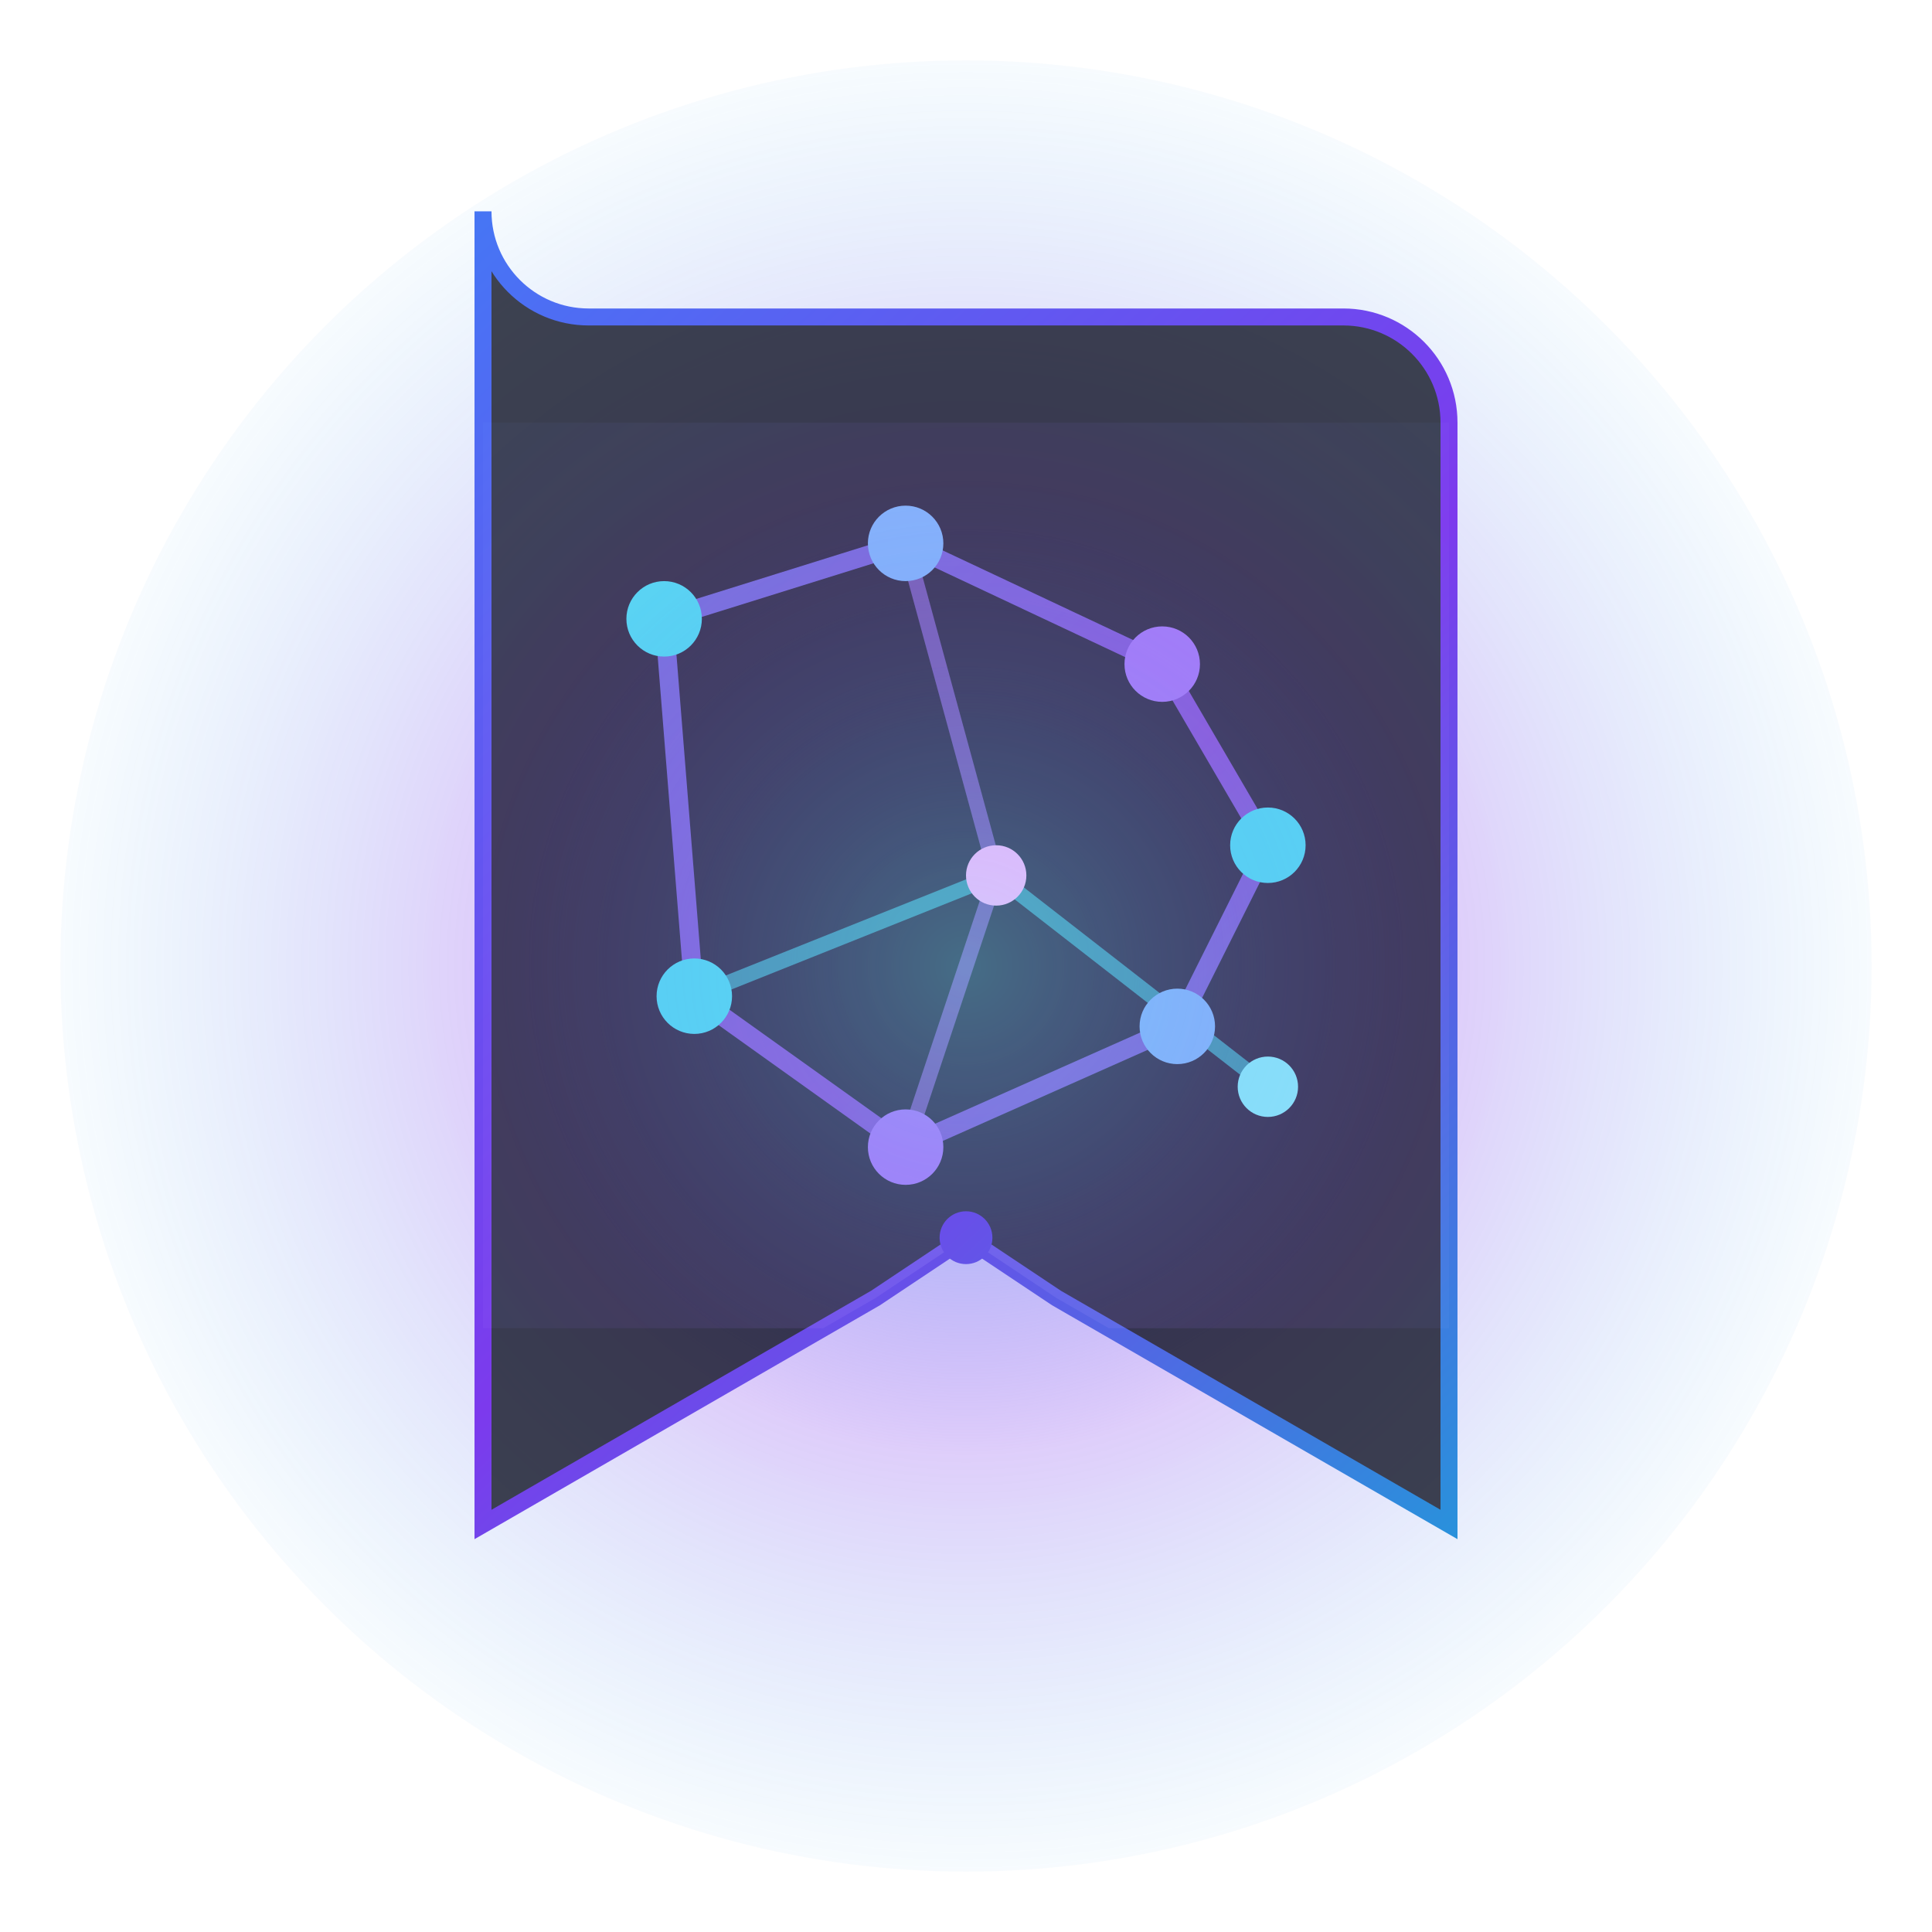 <!-- MindMark — Futuristic Abstract Mark (SVG) -->
<svg width="256" height="256" viewBox="0 0 256 256" fill="none" xmlns="http://www.w3.org/2000/svg" role="img" aria-label="MindMark logo">
  <defs>
    <!-- Core gradients -->
    <linearGradient id="mm_core" x1="32" y1="24" x2="224" y2="232" gradientUnits="userSpaceOnUse">
      <stop offset="0" stop-color="#3B82F6"/>
      <stop offset="0.5" stop-color="#7C3AED"/>
      <stop offset="1" stop-color="#06B6D4"/>
    </linearGradient>

    <radialGradient id="mm_glow" cx="0" cy="0" r="1" gradientUnits="userSpaceOnUse"
                    gradientTransform="translate(128 128) rotate(90) scale(128 128)">
      <stop offset="0" stop-color="#7DD3FC" stop-opacity="0.9"/>
      <stop offset="0.5" stop-color="#7C3AED" stop-opacity="0.25"/>
      <stop offset="1" stop-color="#0EA5E9" stop-opacity="0"/>
    </radialGradient>

    <!-- Soft outer glow -->
    <filter id="mm_outerGlow" x="-50%" y="-50%" width="200%" height="200%">
      <feGaussianBlur in="SourceGraphic" stdDeviation="6" result="blur"/>
      <feColorMatrix type="matrix" values="0 0 0 0 0.25  0 0 0 0 0.45  0 0 0 0 1  0 0 0 0.85 0" result="tint"/>
      <feMerge>
        <feMergeNode in="tint"/>
        <feMergeNode in="SourceGraphic"/>
      </feMerge>
    </filter>

    <!-- Inner glow for nodes/lines -->
    <filter id="mm_innerGlow" x="-50%" y="-50%" width="200%" height="200%">
      <feGaussianBlur stdDeviation="2" result="g"/>
      <feBlend in="SourceGraphic" in2="g" mode="screen"/>
    </filter>

    <!-- Clip for bookmark / ribbon silhouette -->
    <clipPath id="mm_ribbonClip">
      <!-- Rounded bookmark shape with notch -->
      <path d="M64 28C64 35.732 70.268 42 78 42H178C185.732 42 192 48.268 192 56V202L140 172L128 164L116 172L64 202V56C64 48.268 64 28 64 28Z" />
    </clipPath>
  </defs>

  <!-- Background (transparent); add a subtle radial aura for presence -->
  <circle cx="128" cy="128" r="120" fill="url(#mm_glow)" />

  <!-- Ribbon container with gradient stroke -->
  <g filter="url(#mm_outerGlow)">
    <path d="M64 28C64 35.732 70.268 42 78 42H178C185.732 42 192 48.268 192 56V202L140 172L128 164L116 172L64 202V56C64 48.268 64 28 64 28Z"
          fill="rgba(2,6,23,0.75)"/>
    <path d="M64 28C64 35.732 70.268 42 78 42H178C185.732 42 192 48.268 192 56V202L140 172L128 164L116 172L64 202V56C64 48.268 64 28 64 28Z"
          fill="none" stroke="url(#mm_core)" stroke-width="2.25"/>
  </g>

  <!-- Neural / graph motif clipped to the ribbon shape -->
  <g clip-path="url(#mm_ribbonClip)" filter="url(#mm_innerGlow)">
    <!-- Connection lines -->
    <path d="M88 82 L120 72 L154 88 L168 112 L156 136 L120 152 L92 132 Z"
          stroke="url(#mm_core)" stroke-width="2.5" stroke-linecap="round" stroke-linejoin="round" opacity="0.85"/>
    <path d="M92 132 L132 116 L168 144"
          stroke="#22D3EE" stroke-width="2" stroke-linecap="round" stroke-linejoin="round" opacity="0.6"/>
    <path d="M120 72 L132 116 L120 152"
          stroke="#8B5CF6" stroke-width="2" stroke-linecap="round" stroke-linejoin="round" opacity="0.6"/>

    <!-- Nodes -->
    <g>
      <circle cx="88"  cy="82"  r="5" fill="#22D3EE"/>
      <circle cx="120" cy="72"  r="5" fill="#60A5FA"/>
      <circle cx="154" cy="88"  r="5" fill="#8B5CF6"/>
      <circle cx="168" cy="112" r="5" fill="#22D3EE"/>
      <circle cx="156" cy="136" r="5" fill="#60A5FA"/>
      <circle cx="120" cy="152" r="5" fill="#8B5CF6"/>
      <circle cx="92"  cy="132" r="5" fill="#22D3EE"/>
      <circle cx="132" cy="116" r="4" fill="#F0ABFC"/>
      <circle cx="168" cy="144" r="4" fill="#67E8F9"/>
    </g>

    <!-- Subtle inner gradient sheen -->
    <rect x="64" y="56" width="128" height="120" fill="url(#mm_glow)" opacity="0.35"/>
  </g>

  <!-- Tiny accent at notch (symbolic “mark”) -->
  <circle cx="128" cy="164" r="3.5" fill="url(#mm_core)"/>
</svg>